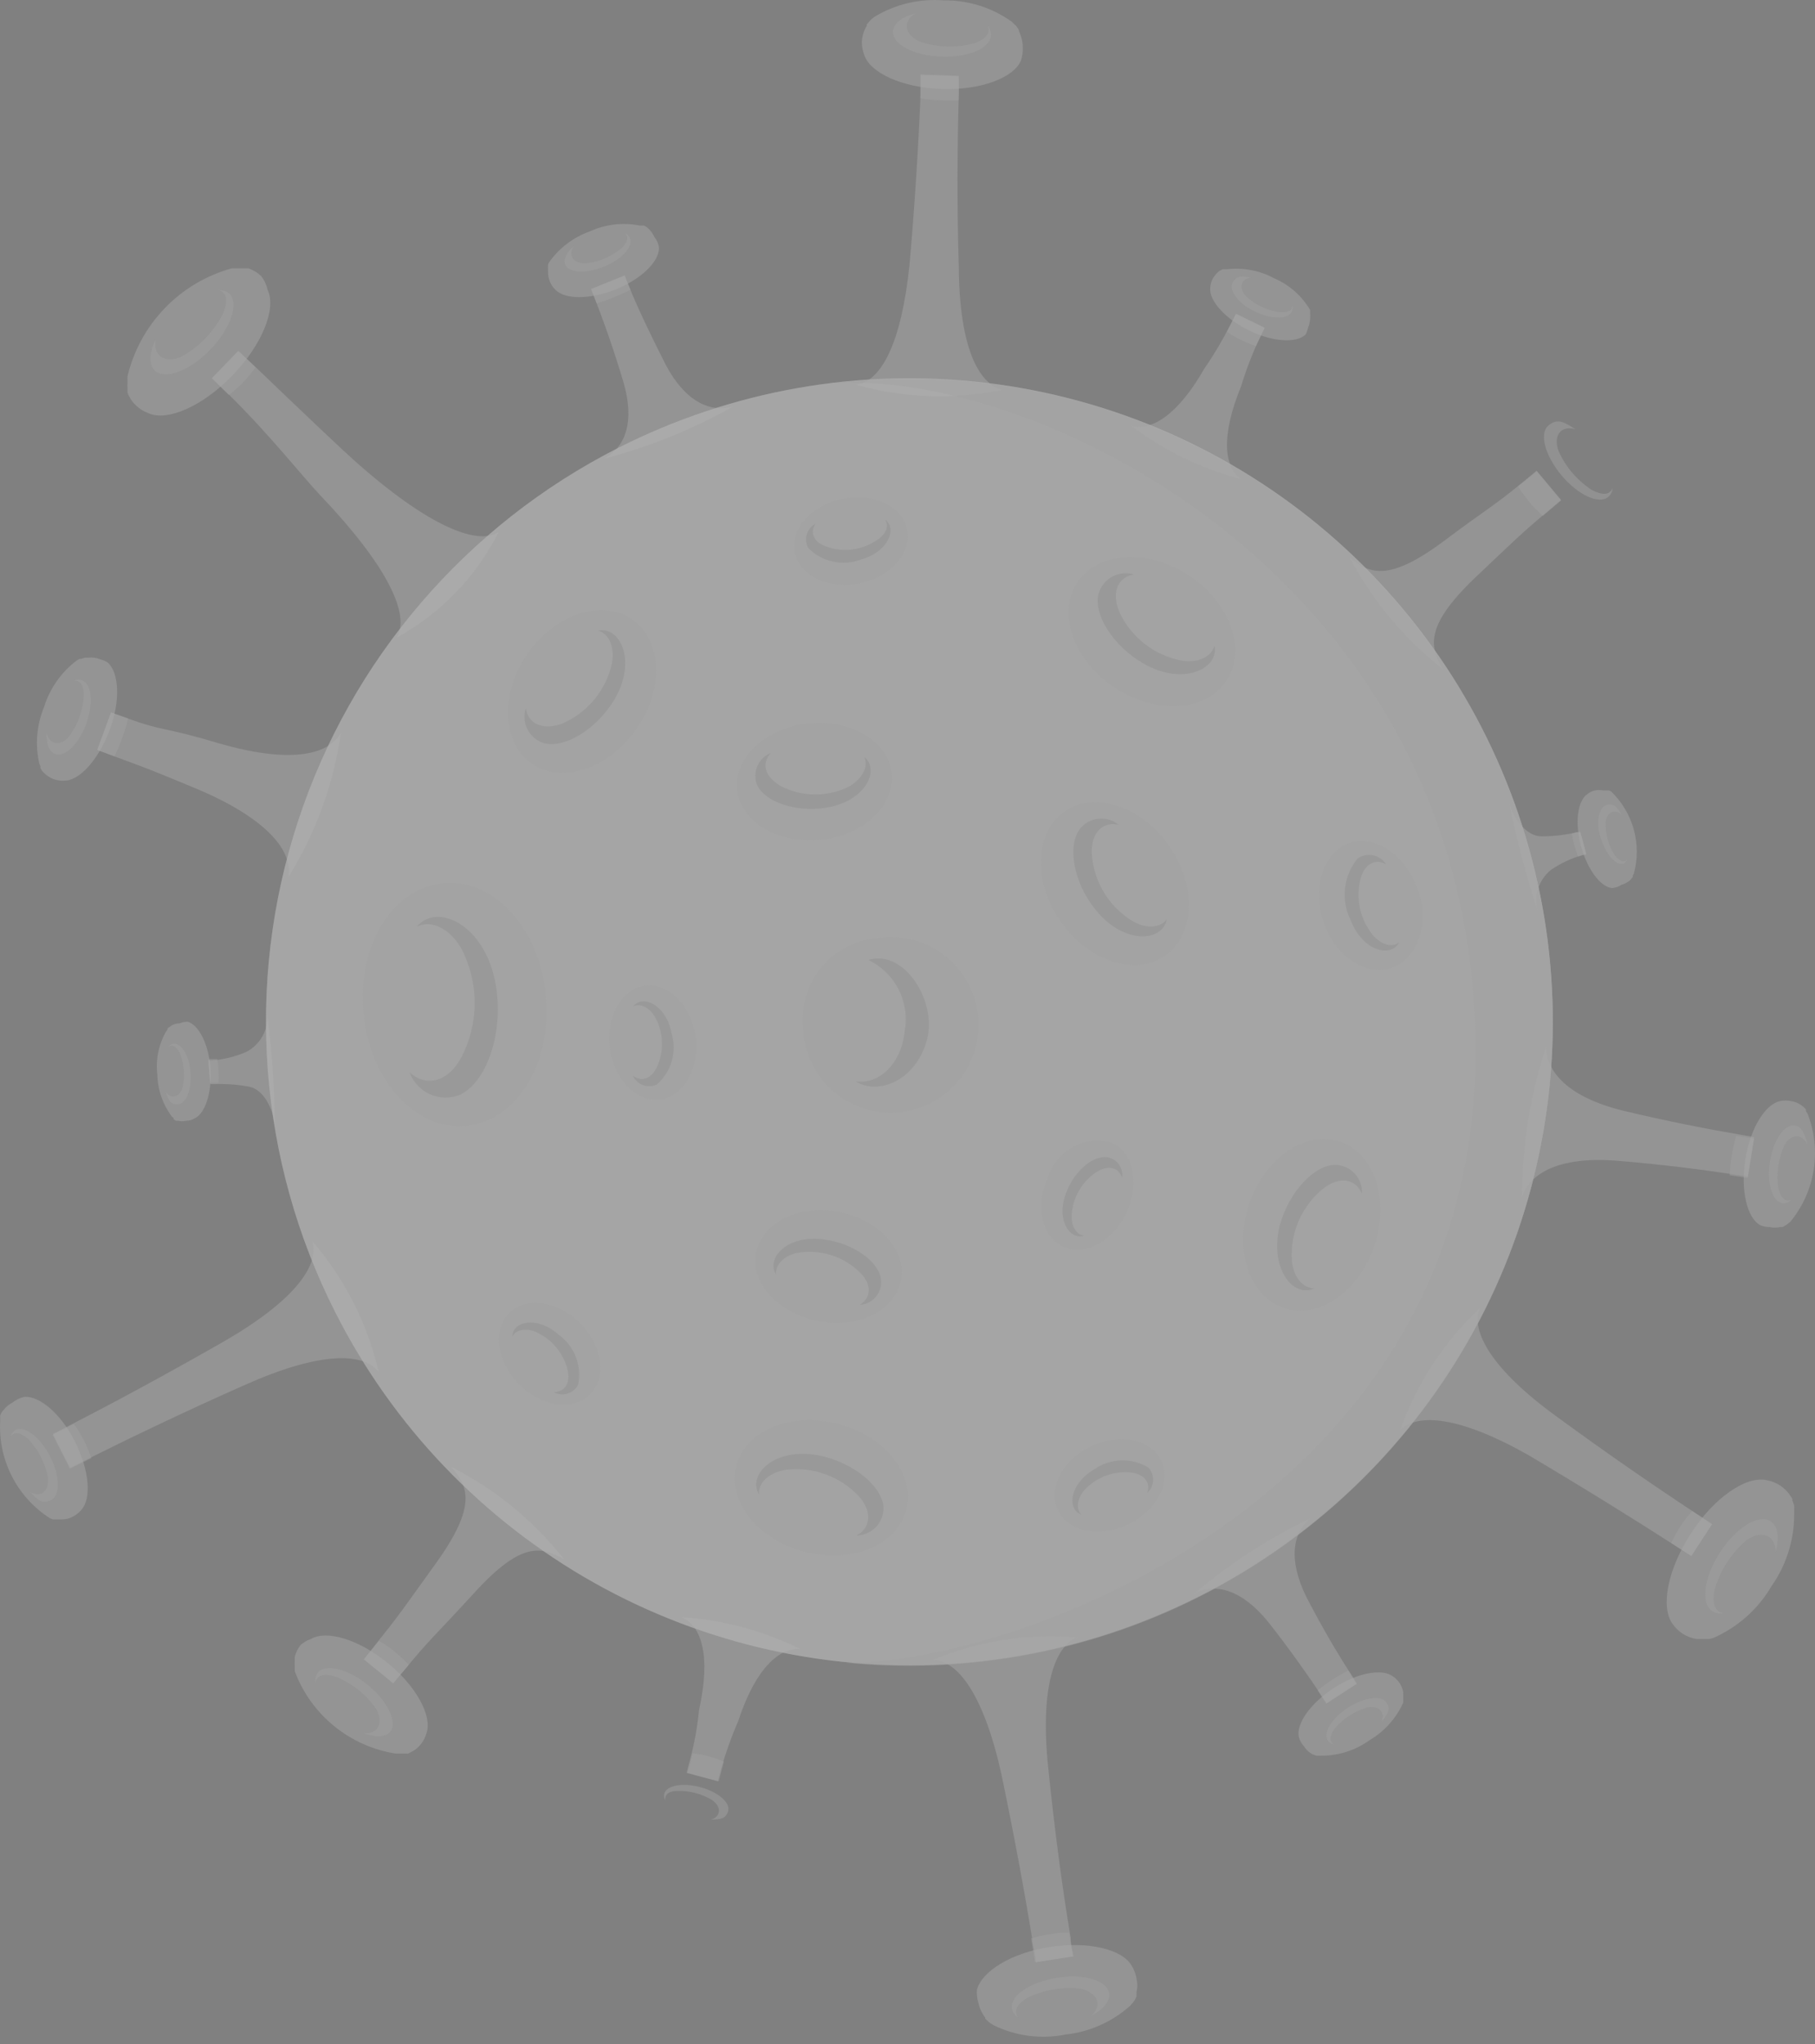 <svg width="222" height="250" viewBox="0 0 222 250" fill="none" xmlns="http://www.w3.org/2000/svg">
<rect x="0" y="0" width="222" height="250" fill="#808080" stroke="none"/>
<g opacity="0.5">
<path opacity="0.5" d="M38.214 151.807C42.172 156.398 44.953 161.884 46.316 167.79C44.436 165.329 39.044 165.329 30.029 169.339C22.645 172.602 15.649 175.975 10.671 178.464L8.57 179.515L6.468 175.367L8.57 174.289C13.52 171.744 20.378 168.067 27.374 164.057C35.919 159.135 39.099 154.793 38.214 151.807Z" fill="#CECECE"/>
<path opacity="0.5" d="M9.04 174.148C9.499 174.778 9.906 175.443 10.257 176.14C10.614 176.844 10.919 177.574 11.169 178.324L8.542 179.624L6.44 175.476L9.04 174.148Z" fill="#C3C3C3"/>
<path opacity="0.5" d="M1.491 171.549C1.077 171.758 0.717 172.061 0.441 172.434C0.362 172.494 0.296 172.569 0.247 172.655C0.157 172.794 0.083 172.942 0.026 173.098C0.01 173.171 0.01 173.246 0.026 173.319C0.01 173.438 0.01 173.559 0.026 173.678C-0.122 176.039 0.365 178.397 1.434 180.507C2.504 182.617 4.118 184.403 6.109 185.68L6.469 185.818H6.69H7.16H7.575C8.038 185.82 8.495 185.706 8.902 185.486C9.303 185.28 9.66 184.998 9.953 184.656C11.198 183.274 10.949 179.845 9.207 176.361C7.464 172.876 4.837 170.692 2.985 170.83C2.436 170.945 1.923 171.192 1.491 171.549Z" fill="#CECECE"/>
<path opacity="0.5" d="M1.906 174.867C3.04 174.314 4.92 175.752 6.137 178.13C7.353 180.508 7.381 182.887 6.275 183.44C5.169 183.993 4.588 183.44 3.648 182.444C4.948 183.191 6.026 182.444 5.86 180.702C5.524 178.909 4.668 177.255 3.399 175.946C2.569 175.254 1.823 174.978 1.297 175.669C1.387 175.332 1.606 175.044 1.906 174.867Z" fill="#C3C3C3"/>
<path opacity="0.5" d="M55.164 179.376C60.539 182.097 65.257 185.956 68.99 190.686C66.225 189.165 63.819 188.391 57.929 194.889C53.062 200.199 52.592 200.42 49.439 204.264C48.942 204.817 48.499 205.37 48.084 205.868L44.49 202.936L45.789 201.305C48.914 197.406 49.135 196.991 53.339 191.156C58.454 184.022 57.21 181.699 55.164 179.376Z" fill="#CECECE"/>
<path opacity="0.5" d="M46.343 200.667C47.03 201.045 47.678 201.489 48.279 201.994C48.889 202.486 49.462 203.022 49.993 203.598L48.113 205.865L44.518 202.934L46.343 200.667Z" fill="#C3C3C3"/>
<path opacity="0.5" d="M36.777 201.164C36.44 201.588 36.195 202.078 36.058 202.602V202.962C36.058 202.962 36.058 202.962 36.058 203.1C36.03 203.292 36.03 203.488 36.058 203.681C36.045 203.772 36.045 203.865 36.058 203.957C36.046 204.105 36.046 204.252 36.058 204.4C37.042 207.027 38.709 209.344 40.886 211.113C43.064 212.882 45.673 214.039 48.446 214.465H49.193H49.746H49.884L50.188 214.327C50.682 214.095 51.117 213.755 51.46 213.332C51.797 212.917 52.042 212.437 52.179 211.921C52.871 209.847 50.935 206.225 47.395 203.349C43.856 200.473 39.929 199.311 38.021 200.445C37.562 200.599 37.139 200.844 36.777 201.164Z" fill="#CECECE"/>
<path opacity="0.5" d="M38.85 204.567C39.79 203.406 42.556 204.069 44.989 206.06C47.422 208.051 48.639 210.595 47.754 211.757C47.173 212.476 45.901 212.504 44.436 211.95C46.206 212.144 46.98 210.734 46.012 208.992C44.776 207.215 43.045 205.84 41.035 205.037C39.79 204.678 38.85 204.733 38.601 205.728C38.563 205.528 38.565 205.322 38.608 205.122C38.65 204.923 38.733 204.734 38.85 204.567Z" fill="#C3C3C3"/>
<path opacity="0.5" d="M83.344 197.765C88.422 198.097 93.384 199.431 97.944 201.691C95.345 201.415 92.414 204.042 90.312 210.43C89.493 212.33 88.792 214.279 88.21 216.264C88.072 216.845 87.906 217.343 87.795 217.841L83.98 216.818L84.394 215.241C84.93 213.238 85.3 211.194 85.5 209.13C86.966 202.521 85.832 198.815 83.344 197.765Z" fill="#CECECE"/>
<path opacity="0.5" d="M84.727 214.412C85.39 214.49 86.047 214.62 86.69 214.799C87.324 214.961 87.944 215.174 88.543 215.435L87.907 217.841L84.091 216.818C84.312 216.071 84.533 215.27 84.727 214.412Z" fill="#C3C3C3"/>
<path opacity="0.5" d="M81.243 219.362C81.519 218.339 83.51 217.979 85.667 218.56C87.824 219.141 89.345 220.44 89.069 221.463C88.792 222.487 88.073 222.487 86.967 222.542C88.156 222.155 88.294 221.021 87.133 220.164C85.821 219.362 84.3 218.967 82.764 219.03C81.852 219.03 81.243 219.472 81.381 220.219C81.231 219.96 81.182 219.655 81.243 219.362Z" fill="#C3C3C3"/>
<path opacity="0.5" d="M114.094 202.99C119.683 200.653 125.756 199.704 131.791 200.225C129.026 201.275 127.201 206.308 128.197 216.015C128.999 223.923 130.022 231.5 130.962 236.974C130.962 237.778 131.183 238.552 131.321 239.271L126.704 239.989C126.704 239.271 126.482 238.496 126.344 237.694C125.459 232.164 124.104 224.698 122.473 216.927C120.343 207.332 117.191 203.073 114.094 202.99Z" fill="#CECECE"/>
<path opacity="0.5" d="M126.124 237.059C126.873 236.821 127.641 236.647 128.419 236.532C129.195 236.403 129.982 236.337 130.769 236.339C130.908 237.362 131.046 238.331 131.212 239.243L126.594 239.963C126.456 239.05 126.29 238.082 126.124 237.059Z" fill="#C3C3C3"/>
<path opacity="0.5" d="M119.651 244.857C119.754 245.422 119.97 245.958 120.287 246.433C120.345 246.546 120.419 246.649 120.508 246.738V246.877L120.951 247.291L121.172 247.458L121.587 247.705C124.309 249.024 127.389 249.412 130.353 248.812C133.296 248.492 136.063 247.253 138.262 245.271L138.566 244.914L138.732 244.691C138.84 244.526 138.932 244.35 139.008 244.166C139.02 244.112 139.02 244.056 139.008 243.999C139.024 243.882 139.024 243.759 139.008 243.642C139.147 243.087 139.147 242.509 139.008 241.954C138.92 241.404 138.722 240.877 138.428 240.404C137.294 238.387 133.09 237.364 128.362 238.11C123.633 238.857 120.066 241.096 119.485 243.365C119.449 243.868 119.505 244.373 119.651 244.857Z" fill="#CECECE"/>
<path opacity="0.5" d="M123.773 245.629C123.524 244.054 125.985 242.394 129.303 241.87C132.622 241.343 135.415 242.201 135.663 243.776C135.829 244.717 134.944 245.742 133.451 246.544C134.861 245.298 134.336 243.776 132.262 243.224C129.999 242.951 127.704 243.334 125.653 244.331C124.519 245.048 123.911 245.824 124.519 246.736C124.326 246.612 124.16 246.45 124.032 246.259C123.904 246.071 123.815 245.855 123.773 245.629Z" fill="#C3C3C3"/>
<path opacity="0.5" d="M146.033 194.918C150.366 191.209 155.174 188.094 160.329 185.654C158.062 187.48 157.564 190.798 159.804 195.333C161.712 199.011 163.731 202.467 165.335 204.873L165.971 205.924L162.265 208.33L161.601 207.306C159.997 204.901 157.702 201.638 155.131 198.375C151.895 194.393 148.632 193.508 146.033 194.918Z" fill="#CECECE"/>
<path opacity="0.5" d="M161.161 206.723C161.714 206.281 162.322 205.838 162.958 205.423C163.594 205.009 164.285 204.621 164.894 204.29C165.253 204.87 165.613 205.396 165.917 205.921L162.211 208.327C161.88 207.829 161.548 207.331 161.161 206.723Z" fill="#C3C3C3"/>
<path opacity="0.5" d="M159.502 213.582C159.72 213.928 160.013 214.22 160.359 214.439L160.608 214.577L161.023 214.716H161.216H161.576C163.697 214.73 165.769 214.072 167.493 212.835C169.322 211.764 170.772 210.15 171.641 208.217V207.886C171.641 207.886 171.641 207.747 171.641 207.664C171.641 207.581 171.641 207.388 171.641 207.25C171.628 207.158 171.628 207.064 171.641 206.973C171.572 206.569 171.421 206.183 171.199 205.839C170.98 205.51 170.698 205.228 170.369 205.01C169.042 204.014 166 204.567 163.124 206.448C160.248 208.328 158.506 210.844 158.866 212.448C158.985 212.871 159.203 213.26 159.502 213.582Z" fill="#CECECE"/>
<path opacity="0.5" d="M162.404 212.862C161.796 211.922 162.902 210.097 164.893 208.825C166.884 207.553 168.986 207.276 169.594 208.217C170.202 209.157 169.594 209.71 168.958 210.622C169.511 209.406 168.681 208.521 167.188 208.825C165.636 209.3 164.254 210.213 163.206 211.452C162.681 212.254 162.487 212.945 163.206 213.36C163.046 213.335 162.892 213.277 162.755 213.192C162.617 213.107 162.498 212.994 162.404 212.862Z" fill="#C3C3C3"/>
<path opacity="0.5" d="M171.225 174.952C173.235 169.242 176.594 164.1 181.014 159.964C179.825 162.73 182.425 167.431 190.251 173.127C196.611 177.801 202.916 182.114 207.506 185.129L209.414 186.401L206.87 190.3L204.934 189.055C200.316 186.069 193.873 182.059 187.015 177.994C178.636 173.238 173.355 172.712 171.225 174.952Z" fill="#CECECE"/>
<path opacity="0.5" d="M204.41 188.695C204.741 187.988 205.12 187.304 205.544 186.648C205.972 185.993 206.453 185.373 206.982 184.796L209.415 186.4L206.871 190.299L204.41 188.695Z" fill="#C3C3C3"/>
<path opacity="0.5" d="M205.792 199.783C206.318 200.127 206.912 200.353 207.534 200.447H208.114H208.778H209.082L209.58 200.309C212.557 198.999 215.045 196.783 216.687 193.976C218.544 191.331 219.513 188.165 219.452 184.933V184.436C219.468 184.335 219.468 184.232 219.452 184.132C219.395 183.914 219.321 183.701 219.231 183.496V183.357C219.231 183.219 219.093 183.108 219.038 182.998C218.708 182.474 218.271 182.027 217.757 181.684C217.242 181.341 216.661 181.11 216.051 181.007C213.562 180.481 209.663 183.136 206.815 187.533C203.967 191.93 203.082 196.548 204.575 198.594C204.897 199.068 205.311 199.472 205.792 199.783Z" fill="#CECECE"/>
<path opacity="0.5" d="M209.415 197.019C207.977 196.079 208.42 192.844 210.411 189.802C212.402 186.76 215.139 185.101 216.577 186.041C217.49 186.622 217.655 188.06 217.185 189.802C217.185 187.783 215.499 187.037 213.618 188.364C211.721 189.98 210.353 192.128 209.692 194.53C209.415 195.996 209.692 197.075 210.798 197.296C210.56 197.345 210.316 197.346 210.078 197.299C209.84 197.251 209.615 197.156 209.415 197.019Z" fill="#C3C3C3"/>
<path opacity="0.5" d="M186.158 146.494C186.145 140.19 187.144 133.925 189.117 127.938C189.117 131.146 191.882 134.188 198.491 135.82C203.884 137.119 209.165 138.143 212.954 138.779L214.558 139.055L213.783 143.867L212.179 143.645C208.363 143.065 203.054 142.373 197.496 141.931C190.721 141.461 187.043 143.452 186.158 146.494Z" fill="#CECECE"/>
<path opacity="0.5" d="M211.571 143.73C211.602 142.914 211.685 142.102 211.82 141.297C211.958 140.439 212.151 139.637 212.345 138.891L214.557 139.25L213.783 144.062L211.571 143.73Z" fill="#C3C3C3"/>
<path opacity="0.5" d="M216.411 150.062C216.857 150.159 217.319 150.159 217.766 150.062H218.042L218.485 149.813L218.651 149.675L218.955 149.454C220.465 147.634 221.459 145.442 221.833 143.108C222.208 140.773 221.949 138.381 221.084 136.18L220.891 135.876V135.682L220.559 135.323L220.31 135.157C219.942 134.892 219.515 134.721 219.066 134.659C218.628 134.561 218.175 134.561 217.738 134.659C215.913 135.019 214.088 137.978 213.48 141.766C212.871 145.555 213.673 148.928 215.305 149.841C215.654 149.99 216.031 150.065 216.411 150.062Z" fill="#CECECE"/>
<path opacity="0.5" d="M217.986 147.132C216.742 146.939 216.078 144.643 216.493 142.017C216.908 139.389 218.263 137.454 219.507 137.647C220.281 137.647 220.834 138.698 221.056 139.998C220.447 138.615 219.092 138.643 218.29 139.998C217.518 141.644 217.248 143.481 217.516 145.279C217.765 146.358 218.207 146.994 219.065 146.773C218.922 146.907 218.751 147.009 218.565 147.071C218.379 147.133 218.181 147.154 217.986 147.132Z" fill="#C3C3C3"/>
<path opacity="0.5" d="M188.121 111.598C186.69 107.237 185.517 102.796 184.609 98.297C185.19 100.122 186.683 102.307 188.591 102.279C190.025 102.277 191.454 102.11 192.85 101.781H193.292L194.039 104.547H193.596C192.233 104.951 190.937 105.557 189.753 106.344C188.982 106.953 188.414 107.781 188.123 108.718C187.832 109.656 187.831 110.66 188.121 111.598Z" fill="#CECECE"/>
<path opacity="0.5" d="M193.018 104.768C192.837 104.318 192.689 103.856 192.575 103.385C192.437 102.887 192.326 102.417 192.243 101.947L193.294 101.67L194.041 104.436L193.018 104.768Z" fill="#C3C3C3"/>
<path opacity="0.5" d="M198.353 108.198C198.693 108.103 199.013 107.943 199.293 107.728L199.459 107.562L199.708 107.258V107.092L199.846 106.843C200.326 105.075 200.322 103.212 199.836 101.446C199.349 99.68 198.398 98.077 197.081 96.805L196.832 96.667H196.666H196.334H196.113C195.766 96.599 195.409 96.599 195.062 96.667C194.717 96.749 194.395 96.91 194.122 97.137C192.96 97.966 192.601 100.621 193.375 103.469C194.15 106.317 195.753 108.474 197.191 108.613C197.606 108.57 198.005 108.427 198.353 108.198Z" fill="#CECECE"/>
<path opacity="0.5" d="M198.547 105.626C197.607 105.875 196.418 104.464 195.782 102.473C195.145 100.482 195.588 98.685 196.528 98.436C197.468 98.187 197.8 98.768 198.353 99.625C197.496 98.851 196.528 99.293 196.39 100.593C196.353 102.001 196.738 103.388 197.496 104.575C198.021 105.239 198.547 105.57 199.045 105.128C198.947 105.351 198.769 105.528 198.547 105.626Z" fill="#C3C3C3"/>
<path opacity="0.5" d="M176.533 81.898C171.756 78.156 167.826 73.444 165.002 68.072C167.352 70.09 169.648 71.335 176.533 66.219C182.064 62.071 182.645 61.96 186.378 58.863L187.954 57.563L190.94 61.131L189.392 62.458C185.686 65.583 185.41 65.942 180.322 70.754C174.1 76.727 174.957 79.243 176.533 81.898Z" fill="#CECECE"/>
<path opacity="0.5" d="M188.701 63.092C188.116 62.571 187.571 62.007 187.069 61.405C186.566 60.801 186.104 60.164 185.687 59.497L187.954 57.645L190.941 61.212L188.701 63.092Z" fill="#C3C3C3"/>
<path opacity="0.5" d="M196.722 60.77C195.588 61.738 193.017 60.549 190.998 58.143C188.979 55.737 188.232 53 189.394 52.032C190.555 51.064 191.385 51.672 192.712 52.502C190.998 51.976 189.947 53.193 190.611 55.101C191.481 57.083 192.914 58.765 194.731 59.941C195.892 60.521 196.833 60.632 197.248 59.692C197.236 59.898 197.184 60.099 197.093 60.284C197.003 60.469 196.877 60.634 196.722 60.77Z" fill="#C3C3C3"/>
<path opacity="0.5" d="M151.867 58.642C146.957 57.337 142.346 55.092 138.29 52.033C140.751 52.807 144.041 50.816 147.332 45.036C148.492 43.359 149.536 41.603 150.457 39.782L151.176 38.372L154.688 40.087L153.996 41.525C153.131 43.368 152.401 45.272 151.812 47.221C149.295 53.36 149.71 57.176 151.867 58.642Z" fill="#CECECE"/>
<path opacity="0.5" d="M153.61 42.327C152.985 42.12 152.375 41.871 151.785 41.58C151.189 41.293 150.615 40.961 150.071 40.584L151.177 38.372L154.689 40.087L153.61 42.327Z" fill="#C3C3C3"/>
<path opacity="0.5" d="M159.97 40.144C160.13 39.785 160.224 39.402 160.247 39.01C160.26 38.928 160.26 38.843 160.247 38.761C160.27 38.633 160.27 38.502 160.247 38.374C160.256 38.31 160.256 38.245 160.247 38.18V37.904C159.232 36.177 157.691 34.82 155.85 34.032C154.083 33.078 152.065 32.692 150.07 32.926H149.766H149.573L149.213 33.092L149.019 33.23C148.729 33.491 148.486 33.8 148.3 34.143C148.141 34.482 148.047 34.848 148.024 35.221C147.886 36.77 149.821 38.955 152.725 40.393C155.628 41.831 158.56 41.997 159.693 40.918C159.824 40.675 159.917 40.414 159.97 40.144Z" fill="#CECECE"/>
<path opacity="0.5" d="M158.006 38.125C157.536 39.093 155.545 39.065 153.526 38.125C151.508 37.184 150.263 35.553 150.761 34.585C151.259 33.617 151.923 33.783 153.029 33.949C151.784 34.088 151.452 35.194 152.42 36.244C153.557 37.289 154.984 37.964 156.513 38.18C157.425 38.18 158.061 38.18 158.061 37.295C158.111 37.429 158.131 37.573 158.122 37.716C158.112 37.859 158.073 37.998 158.006 38.125Z" fill="#C3C3C3"/>
<path opacity="0.5" d="M122.639 47.691C116.701 48.906 110.558 48.688 104.72 47.055C107.79 46.612 110.251 41.995 111.246 32.371C111.938 24.518 112.38 16.941 112.601 11.466C112.601 10.636 112.601 9.889 112.601 9.17L117.275 9.336C117.275 10.028 117.275 10.802 117.275 11.632C117.109 17.162 117.026 24.711 117.275 32.593C117.33 42.243 119.597 46.944 122.639 47.691Z" fill="#CECECE"/>
<path opacity="0.5" d="M117.246 12.268C116.472 12.325 115.696 12.325 114.923 12.268C114.134 12.244 113.348 12.161 112.572 12.019C112.572 10.968 112.572 10 112.572 9.088L117.246 9.254C117.329 10.222 117.273 11.217 117.246 12.268Z" fill="#C3C3C3"/>
<path opacity="0.5" d="M125.1 5.825C125.105 5.246 124.992 4.672 124.768 4.138C124.734 4.023 124.688 3.912 124.63 3.807V3.668L124.298 3.171L124.077 2.977L123.745 2.645C121.326 0.92 118.42 0.009 115.449 0.046C112.49 -0.192 109.53 0.504 106.987 2.037L106.628 2.313C106.547 2.38 106.473 2.454 106.407 2.535L106.019 2.977V3.143L105.854 3.447C105.591 3.963 105.44 4.528 105.411 5.106C105.413 5.664 105.516 6.217 105.715 6.738C106.434 8.922 110.361 10.72 115.145 10.886C119.929 11.052 123.994 9.531 124.879 7.401C125.047 6.894 125.122 6.36 125.1 5.825Z" fill="#CECECE"/>
<path opacity="0.5" d="M121.201 4.303C121.201 5.88 118.436 7.069 115.09 6.93C111.743 6.792 109.172 5.437 109.227 3.889C109.227 2.893 110.305 2.064 111.992 1.621C110.361 2.589 110.61 4.248 112.545 5.105C114.711 5.818 117.039 5.876 119.238 5.271C120.482 4.774 121.228 4.137 120.813 3.114C121.083 3.45 121.221 3.873 121.201 4.303Z" fill="#C3C3C3"/>
<path opacity="0.5" d="M89.678 49.711C84.706 52.519 79.388 54.666 73.861 56.099C76.46 54.744 77.677 51.619 76.267 46.78C75.105 42.853 73.778 39.12 72.727 36.465C72.589 36.078 72.423 35.691 72.284 35.359L76.405 33.7C76.543 34.032 76.681 34.419 76.847 34.806C77.953 37.572 79.612 41.028 81.465 44.678C83.816 49.103 86.885 50.513 89.678 49.711Z" fill="#CECECE"/>
<path opacity="0.5" d="M77.124 35.442C76.488 35.746 75.824 36.078 75.105 36.354C74.419 36.643 73.718 36.892 73.003 37.101L72.284 35.331L76.405 33.672C76.626 34.225 76.847 34.806 77.124 35.442Z" fill="#C3C3C3"/>
<path opacity="0.5" d="M80.052 28.999C79.887 28.627 79.653 28.289 79.361 28.004C79.29 27.947 79.225 27.882 79.167 27.81L78.78 27.589H78.587H78.283C76.203 27.169 74.043 27.421 72.116 28.308C70.118 29.021 68.389 30.335 67.166 32.069C67.109 32.155 67.063 32.248 67.028 32.346V32.539C67.015 32.677 67.015 32.816 67.028 32.954C67.028 32.954 67.028 33.148 67.028 33.23C67.021 33.638 67.096 34.042 67.249 34.419C67.395 34.796 67.622 35.136 67.913 35.415C69.019 36.632 72.116 36.66 75.269 35.415C78.421 34.17 80.661 31.958 80.605 30.299C80.552 29.821 80.36 29.369 80.052 28.999Z" fill="#CECECE"/>
<path opacity="0.5" d="M77.067 29.136C77.482 30.187 76.044 31.735 73.859 32.62C71.675 33.505 69.546 33.394 69.131 32.344C68.854 31.708 69.324 30.851 70.209 30.076C69.435 31.182 70.071 32.205 71.592 32.205C73.22 32.049 74.762 31.403 76.016 30.353C76.708 29.662 76.984 29.025 76.431 28.5C76.718 28.621 76.947 28.849 77.067 29.136Z" fill="#C3C3C3"/>
<path opacity="0.5" d="M61 65.059C58.247 70.528 53.898 75.031 48.529 77.973C50.16 75.208 47.561 69.373 39.099 60.496C37.081 58.367 32.96 53.141 28.038 48.302L25.936 46.255L29.172 42.909L31.301 44.928C36.306 49.74 41.726 54.883 43.247 56.238C52.373 64.396 58.456 66.774 61 65.059Z" fill="#CECECE"/>
<path opacity="0.5" d="M31.246 44.928C30.782 45.563 30.283 46.172 29.753 46.753C29.204 47.314 28.612 47.832 27.983 48.302L25.881 46.255L29.117 42.909L31.246 44.928Z" fill="#C3C3C3"/>
<path opacity="0.5" d="M31.966 33.783C31.517 33.349 30.979 33.019 30.389 32.815H30.002H29.836H29.173H28.343C25.234 33.675 22.411 35.351 20.169 37.671C17.927 39.991 16.348 42.868 15.595 46.005C15.581 46.171 15.581 46.338 15.595 46.503V46.835C15.58 47.047 15.58 47.259 15.595 47.471C15.595 47.471 15.595 47.471 15.595 47.665C15.595 47.858 15.595 47.913 15.595 48.024C15.813 48.612 16.163 49.142 16.618 49.573C17.061 50 17.589 50.33 18.167 50.541C20.49 51.564 24.803 49.683 28.454 45.895C32.104 42.106 33.819 37.737 32.74 35.47C32.61 34.857 32.346 34.281 31.966 33.783Z" fill="#CECECE"/>
<path opacity="0.5" d="M28.038 35.883C29.283 37.072 28.232 40.169 25.715 42.769C23.199 45.368 20.185 46.502 18.913 45.313C18.166 44.566 18.249 43.101 19.051 41.497C18.636 43.488 20.185 44.539 22.287 43.571C24.454 42.34 26.206 40.492 27.32 38.261C27.845 36.879 27.845 35.8 26.739 35.496C27.205 35.459 27.668 35.597 28.038 35.883Z" fill="#C3C3C3"/>
<path opacity="0.5" d="M41.698 89.613C40.81 95.889 38.615 101.909 35.255 107.283C35.863 104.103 32.711 100.232 24.581 96.692C17.944 93.927 18.58 94.204 13.879 92.461L11.888 91.715L13.575 87.124L15.566 87.844C20.267 89.53 19.769 88.811 26.627 90.858C35.2 93.374 40.122 92.461 41.698 89.613Z" fill="#CECECE"/>
<path opacity="0.5" d="M15.677 87.871C15.484 88.668 15.244 89.453 14.958 90.222C14.696 91.002 14.372 91.76 13.99 92.489L11.888 91.715L13.575 87.124L15.677 87.871Z" fill="#C3C3C3"/>
<path opacity="0.5" d="M12.165 80.597C11.734 80.429 11.268 80.372 10.81 80.431H10.395L9.952 80.569H9.731L9.399 80.763C7.495 82.191 6.092 84.185 5.39 86.459C4.478 88.656 4.275 91.083 4.809 93.4L4.947 93.732C4.937 93.806 4.937 93.88 4.947 93.953L5.196 94.34L5.417 94.562C5.74 94.879 6.126 95.124 6.55 95.281C6.975 95.438 7.427 95.504 7.878 95.474C9.731 95.474 12.054 92.903 13.409 89.308C14.764 85.713 14.57 82.229 13.16 81.012C12.852 80.822 12.516 80.682 12.165 80.597Z" fill="#CECECE"/>
<path opacity="0.5" d="M10.035 83.199C11.225 83.614 11.446 85.965 10.561 88.481C9.676 90.998 7.934 92.657 6.745 92.214C6.026 91.938 5.639 90.942 5.694 89.615C6.026 91.08 7.381 91.329 8.459 90.057C9.533 88.579 10.158 86.822 10.257 84.997C10.257 83.918 9.869 83.172 9.012 83.255C9.17 83.175 9.342 83.129 9.518 83.12C9.694 83.11 9.87 83.137 10.035 83.199Z" fill="#C3C3C3"/>
<path opacity="0.5" d="M32.656 123.738C33.248 128.324 33.571 132.941 33.624 137.565C33.375 135.684 32.324 133.251 30.444 132.891C29.031 132.631 27.593 132.529 26.158 132.587H25.715L25.494 129.684H25.964C27.383 129.564 28.774 129.219 30.085 128.66C30.975 128.213 31.702 127.497 32.163 126.614C32.625 125.731 32.797 124.725 32.656 123.738Z" fill="#CECECE"/>
<path opacity="0.5" d="M26.572 129.517C26.658 129.992 26.713 130.473 26.738 130.955C26.765 131.443 26.765 131.933 26.738 132.421H25.687L25.466 129.517H26.572Z" fill="#C3C3C3"/>
<path opacity="0.5" d="M21.983 125.148C21.624 125.151 21.271 125.247 20.96 125.425L20.766 125.563C20.662 125.621 20.569 125.696 20.489 125.784V125.922L20.296 126.171C19.387 127.773 19.019 129.625 19.245 131.453C19.29 133.292 19.909 135.071 21.015 136.541L21.236 136.735V136.873C21.326 136.953 21.429 137.019 21.54 137.066H21.762C22.099 137.137 22.447 137.137 22.785 137.066C23.135 137.064 23.478 136.968 23.78 136.79C25.08 136.209 25.937 133.665 25.744 130.706C25.55 127.747 24.333 125.369 22.978 124.954C22.636 124.946 22.297 125.012 21.983 125.148Z" fill="#CECECE"/>
<path opacity="0.5" d="M21.291 127.638C22.258 127.638 23.171 129.159 23.309 131.205C23.448 133.251 22.784 134.966 21.788 135.049C20.793 135.132 20.627 134.468 20.24 133.528C20.931 134.468 21.954 134.219 22.341 132.975C22.639 131.589 22.523 130.147 22.01 128.827C21.622 128.08 21.18 127.665 20.599 127.997C20.682 127.891 20.787 127.805 20.906 127.743C21.025 127.68 21.156 127.645 21.291 127.638Z" fill="#C3C3C3"/>
<path opacity="0.5" d="M75.629 54.771C89.512 47.73 105.171 44.963 120.626 46.821C136.081 48.679 150.638 55.079 162.455 65.21C174.273 75.342 182.821 88.751 187.017 103.74C191.214 118.73 190.871 134.628 186.032 149.423C181.194 164.218 172.076 177.246 159.833 186.859C147.59 196.472 132.77 202.238 117.25 203.429C101.729 204.619 86.204 201.18 72.638 193.547C59.072 185.913 48.074 174.428 41.036 160.544C31.599 141.93 29.942 120.33 36.43 100.494C42.917 80.659 57.017 64.212 75.629 54.771Z" fill="#CECECE"/>
<path opacity="0.5" d="M75.629 54.771C89.512 47.73 105.171 44.963 120.626 46.821C136.081 48.679 150.638 55.079 162.455 65.21C174.273 75.342 182.821 88.751 187.017 103.74C191.214 118.73 190.871 134.628 186.032 149.423C181.194 164.218 172.076 177.246 159.833 186.859C147.59 196.472 132.77 202.238 117.25 203.429C101.729 204.619 86.204 201.18 72.638 193.547C59.072 185.913 48.074 174.428 41.036 160.544C31.599 141.93 29.942 120.33 36.43 100.494C42.917 80.659 57.017 64.212 75.629 54.771Z" fill="#EEEEEE"/>
<path opacity="0.5" d="M101.375 46.945C124.603 44.677 178.803 68.929 180.462 126.143C182.121 183.357 123.552 203.571 103.531 203.35C114.554 204.432 125.68 203.176 136.184 199.664C146.687 196.151 156.331 190.462 164.484 182.966C172.638 175.471 179.118 166.34 183.5 156.168C187.883 145.997 190.069 135.015 189.916 123.941C189.764 112.867 187.275 101.95 182.614 91.903C177.953 81.857 171.223 72.907 162.866 65.64C154.509 58.373 144.712 52.951 134.116 49.729C123.519 46.508 112.363 45.559 101.375 46.945Z" fill="#C3C3C3"/>
<path opacity="0.5" d="M152.809 147.215C154.689 141.684 159.639 138.2 163.87 139.61C168.101 141.02 170.009 146.745 168.101 152.358C166.193 157.972 161.271 161.401 157.04 159.963C152.809 158.525 150.901 152.828 152.809 147.215Z" fill="#C3C3C3"/>
<path opacity="0.1" d="M160.772 157.557C158.256 158.802 155.242 155.234 156.514 149.925C157.647 145.722 160.8 142.431 163.344 142.459C163.789 142.469 164.228 142.569 164.634 142.753C165.04 142.936 165.405 143.2 165.707 143.528C166.009 143.855 166.242 144.241 166.392 144.661C166.542 145.08 166.606 145.526 166.58 145.971C165.861 144.284 164.008 143.731 161.906 145.307C160.592 146.359 159.551 147.713 158.872 149.254C158.193 150.794 157.896 152.476 158.007 154.156C158.2 156.202 159.362 157.557 160.772 157.557Z" fill="black"/>
<path opacity="0.5" d="M77.814 89.171C74.412 94.038 68.688 95.918 65.038 93.374C61.388 90.83 61.139 84.802 64.54 79.935C67.941 75.068 73.638 73.215 77.316 75.759C80.993 78.303 81.27 84.304 77.814 89.171Z" fill="#C3C3C3"/>
<path opacity="0.1" d="M73.167 77.115C75.932 76.59 77.923 80.931 75.103 85.632C72.835 89.338 68.909 91.605 66.448 90.859C65.601 90.575 64.902 89.967 64.503 89.169C64.104 88.371 64.038 87.447 64.318 86.6C64.567 88.397 66.199 89.365 68.66 88.536C70.211 87.888 71.584 86.876 72.662 85.586C73.74 84.296 74.491 82.766 74.854 81.125C75.213 79.051 74.467 77.502 73.167 77.115Z" fill="black"/>
<path opacity="0.5" d="M102.702 148.239C107.597 149.235 110.998 153.023 110.169 156.701C109.339 160.379 104.859 162.536 99.965 161.54C95.07 160.545 91.669 156.729 92.526 153.078C93.383 149.428 97.808 147.244 102.702 148.239Z" fill="#C3C3C3"/>
<path opacity="0.1" d="M94.931 155.871C93.632 153.908 96.286 150.921 100.849 151.585C104.471 152.083 107.541 154.35 107.762 156.507C107.804 156.882 107.769 157.26 107.66 157.621C107.55 157.981 107.368 158.315 107.124 158.602C106.881 158.89 106.581 159.125 106.244 159.292C105.907 159.46 105.539 159.557 105.163 159.577C106.49 158.775 106.767 157.171 105.163 155.595C104.153 154.605 102.919 153.875 101.566 153.466C100.213 153.056 98.781 152.981 97.392 153.244C95.733 153.659 94.793 154.793 94.931 155.871Z" fill="black"/>
<path opacity="0.5" d="M129.746 112.704C126.345 107.865 126.539 101.837 130.189 99.265C133.839 96.693 139.563 98.574 142.964 103.413C146.366 108.252 146.172 114.28 142.522 116.852C138.872 119.424 133.12 117.543 129.746 112.704Z" fill="#C3C3C3"/>
<path opacity="0.1" d="M142.715 112.427C142.218 115.192 137.489 115.579 134.032 111.293C131.267 107.919 130.548 103.44 132.069 101.393C132.344 101.042 132.686 100.75 133.075 100.533C133.465 100.316 133.893 100.179 134.337 100.13C134.78 100.081 135.228 100.121 135.655 100.248C136.083 100.374 136.48 100.585 136.825 100.868C135.028 100.453 133.507 101.642 133.534 104.242C133.614 105.909 134.092 107.532 134.93 108.976C135.767 110.419 136.939 111.641 138.346 112.537C140.171 113.671 141.886 113.505 142.715 112.427Z" fill="black"/>
<path opacity="0.5" d="M102.535 174.149C108.259 175.642 111.992 180.371 110.831 184.684C109.67 188.998 104.139 191.266 98.387 189.773C92.635 188.279 88.93 183.523 90.091 179.209C91.253 174.895 96.811 172.655 102.535 174.149Z" fill="#C3C3C3"/>
<path opacity="0.1" d="M92.828 182.75C91.39 180.316 94.763 176.942 100.156 177.993C104.414 178.85 107.899 181.782 108.065 184.326C108.079 184.77 108.006 185.212 107.847 185.627C107.689 186.043 107.45 186.422 107.144 186.744C106.838 187.066 106.47 187.323 106.063 187.502C105.656 187.68 105.218 187.775 104.774 187.782C106.378 186.925 106.82 185.017 105.106 183.054C103.969 181.817 102.552 180.872 100.973 180.299C99.394 179.726 97.701 179.542 96.036 179.763C93.934 180.15 92.745 181.394 92.828 182.75Z" fill="black"/>
<path opacity="0.5" d="M100.351 102.692C95.124 103.218 90.561 100.48 90.174 96.553C89.787 92.627 93.686 89.004 98.913 88.479C104.139 87.953 108.674 90.691 109.061 94.618C109.448 98.544 105.466 102.25 100.351 102.692Z" fill="#C3C3C3"/>
<path opacity="0.1" d="M105.717 92.572C107.652 94.148 105.91 97.964 101.126 98.766C97.338 99.402 93.522 98.047 92.609 96.001C92.461 95.636 92.386 95.245 92.389 94.851C92.392 94.457 92.473 94.068 92.627 93.706C92.781 93.344 93.006 93.015 93.287 92.74C93.569 92.464 93.903 92.248 94.268 92.102C93.19 93.318 93.411 94.867 95.457 96.111C96.776 96.802 98.242 97.162 99.73 97.162C101.218 97.162 102.684 96.802 104.002 96.111C105.606 95.06 106.214 93.677 105.717 92.572Z" fill="black"/>
<path opacity="0.5" d="M66.753 121.801C67.527 130.097 63.158 137.093 56.991 137.674C50.825 138.254 45.239 132.143 44.464 123.847C43.69 115.551 48.087 108.583 54.254 108.002C60.42 107.421 66.034 113.615 66.753 121.801Z" fill="#C3C3C3"/>
<path opacity="0.1" d="M50.991 113.313C53.479 110.326 59.453 113.092 60.669 120.613C61.609 126.559 59.425 132.477 56.189 133.915C55.609 134.14 54.99 134.246 54.367 134.229C53.745 134.211 53.132 134.069 52.566 133.812C51.999 133.554 51.49 133.186 51.067 132.729C50.645 132.272 50.318 131.734 50.106 131.149C51.986 132.864 54.641 132.532 56.411 129.352C57.493 127.287 58.059 124.991 58.059 122.66C58.059 120.329 57.493 118.032 56.411 115.968C54.917 113.451 52.733 112.483 50.991 113.313Z" fill="black"/>
<path opacity="0.5" d="M161.823 112.537C160.495 108.306 161.989 104.075 165.169 103.08C168.349 102.084 172.027 104.711 173.465 108.942C174.903 113.173 173.271 117.404 170.091 118.4C166.911 119.395 163.122 116.768 161.823 112.537Z" fill="#C3C3C3"/>
<path opacity="0.1" d="M171.115 115.275C170.147 117.155 166.663 116.353 165.197 112.509C164.6 111.306 164.363 109.956 164.515 108.622C164.667 107.287 165.202 106.026 166.054 104.988C166.328 104.799 166.637 104.667 166.963 104.601C167.288 104.535 167.624 104.535 167.95 104.603C168.276 104.67 168.584 104.802 168.857 104.992C169.13 105.182 169.362 105.425 169.539 105.706C168.377 105.015 166.994 105.485 166.441 107.366C166.111 108.577 166.076 109.85 166.341 111.077C166.605 112.305 167.162 113.45 167.962 114.417C169.068 115.606 170.285 115.883 171.115 115.275Z" fill="black"/>
<path opacity="0.5" d="M136.382 84.11C131.35 80.819 129.276 75.039 131.764 71.251C134.253 67.463 140.365 67.075 145.397 70.366C150.43 73.657 152.504 79.436 150.015 83.225C147.527 87.013 141.415 87.428 136.382 84.11Z" fill="#C3C3C3"/>
<path opacity="0.1" d="M148.55 78.968C149.13 81.733 144.789 83.945 139.922 81.18C136.078 78.996 133.672 75.041 134.391 72.552C134.521 72.12 134.735 71.717 135.021 71.367C135.307 71.017 135.659 70.727 136.057 70.514C136.456 70.301 136.892 70.168 137.342 70.124C137.792 70.08 138.245 70.125 138.678 70.257C136.853 70.561 135.912 72.249 136.853 74.71C137.547 76.269 138.609 77.638 139.948 78.697C141.287 79.757 142.862 80.476 144.54 80.793C146.614 81.125 148.162 80.295 148.55 78.968Z" fill="black"/>
<path opacity="0.5" d="M105.135 71.335C101.347 72.109 97.807 70.422 97.227 67.574C96.646 64.726 99.218 61.794 103.034 61.02C106.85 60.246 110.362 61.905 110.943 64.753C111.523 67.602 108.924 70.561 105.135 71.335Z" fill="#C3C3C3"/>
<path opacity="0.1" d="M108.233 63.537C109.754 64.532 108.759 67.463 105.302 68.431C104.207 68.844 103.015 68.93 101.872 68.68C100.728 68.43 99.681 67.854 98.859 67.021C98.719 66.766 98.632 66.485 98.603 66.196C98.574 65.906 98.602 65.614 98.687 65.336C98.772 65.058 98.912 64.799 99.098 64.576C99.284 64.352 99.513 64.168 99.771 64.034C99.08 65.002 99.384 66.219 100.961 66.8C101.984 67.19 103.085 67.328 104.173 67.203C105.261 67.078 106.302 66.693 107.21 66.081C108.427 65.334 108.786 64.283 108.233 63.537Z" fill="black"/>
<path opacity="0.5" d="M70.955 161.844C73.72 164.61 74.218 168.454 72.144 170.528C70.07 172.601 66.199 172.021 63.489 169.283C60.779 166.545 60.225 162.646 62.272 160.6C64.318 158.554 68.217 159.107 70.955 161.844Z" fill="#C3C3C3"/>
<path opacity="0.1" d="M62.661 163.475C62.661 161.623 65.647 160.849 68.329 163.226C69.278 163.909 70.008 164.853 70.43 165.943C70.853 167.033 70.949 168.222 70.707 169.366C70.571 169.621 70.386 169.848 70.161 170.031C69.937 170.215 69.678 170.351 69.4 170.434C69.122 170.516 68.83 170.542 68.542 170.511C68.254 170.479 67.975 170.391 67.721 170.25C68.91 170.25 69.767 169.366 69.463 167.679C69.222 166.61 68.73 165.614 68.028 164.772C67.326 163.931 66.434 163.268 65.426 162.839C64.126 162.369 63.048 162.673 62.661 163.475Z" fill="black"/>
<path opacity="0.5" d="M128.226 143.869C128.735 142.315 129.825 141.019 131.268 140.251C132.711 139.483 134.395 139.303 135.968 139.748C138.734 140.993 139.397 144.836 137.766 148.321C136.134 151.805 132.678 153.686 130.023 152.441C127.368 151.197 126.594 147.381 128.226 143.869Z" fill="#C3C3C3"/>
<path opacity="0.1" d="M132.594 151.113C130.879 151.722 129.11 149.178 130.409 145.859C131.46 143.094 133.728 141.324 135.387 141.518C135.675 141.558 135.952 141.656 136.203 141.805C136.453 141.954 136.67 142.152 136.843 142.386C137.016 142.621 137.14 142.887 137.208 143.17C137.276 143.453 137.287 143.747 137.24 144.034C136.88 142.873 135.719 142.403 134.225 143.26C133.287 143.853 132.509 144.668 131.959 145.632C131.409 146.596 131.105 147.681 131.073 148.79C131.073 150.09 131.709 151.003 132.594 151.113Z" fill="black"/>
<path opacity="0.5" d="M85.059 126.78C85.584 130.596 83.676 134.025 80.8 134.44C77.924 134.854 75.132 132.034 74.606 128.218C74.081 124.402 75.989 120.945 78.865 120.558C81.741 120.171 84.534 122.936 85.059 126.78Z" fill="#C3C3C3"/>
<path opacity="0.1" d="M77.455 123.074C78.561 121.609 81.437 122.798 82.128 126.31C82.475 127.426 82.489 128.619 82.17 129.743C81.851 130.867 81.212 131.875 80.331 132.642C80.066 132.763 79.779 132.829 79.489 132.839C79.198 132.848 78.908 132.8 78.636 132.698C78.363 132.595 78.114 132.439 77.902 132.24C77.69 132.041 77.519 131.802 77.399 131.536C78.34 132.283 79.584 132.062 80.331 130.541C80.795 129.55 81.012 128.461 80.964 127.368C80.916 126.275 80.604 125.21 80.054 124.263C79.308 123.102 78.257 122.687 77.455 123.074Z" fill="black"/>
<path opacity="0.5" d="M133.424 176.916C136.908 175.229 140.752 176.003 142.024 178.63C143.296 181.257 141.498 184.714 138.014 186.401C134.53 188.088 130.686 187.313 129.414 184.714C128.142 182.115 129.939 178.492 133.424 176.916Z" fill="#C3C3C3"/>
<path opacity="0.1" d="M132.235 185.208C130.52 184.6 130.741 181.503 133.866 179.678C134.83 179.008 135.968 178.634 137.142 178.599C138.315 178.565 139.473 178.872 140.475 179.484C140.669 179.698 140.818 179.948 140.914 180.219C141.011 180.491 141.053 180.779 141.037 181.067C141.022 181.355 140.95 181.637 140.825 181.897C140.7 182.157 140.525 182.389 140.309 182.581C140.752 181.475 140.143 180.369 138.456 180.092C137.369 179.96 136.266 180.092 135.24 180.477C134.215 180.862 133.298 181.489 132.566 182.305C131.709 183.411 131.626 184.545 132.235 185.208Z" fill="black"/>
<path opacity="0.5" d="M107.181 114.75C109.34 114.389 111.558 114.698 113.537 115.634C115.516 116.57 117.161 118.089 118.252 119.987C119.343 121.885 119.827 124.072 119.639 126.253C119.451 128.434 118.601 130.505 117.202 132.189C115.803 133.873 113.923 135.089 111.813 135.673C109.703 136.257 107.465 136.182 105.399 135.458C103.333 134.734 101.539 133.395 100.256 131.621C98.973 129.847 98.263 127.724 98.222 125.535C97.991 122.919 98.803 120.318 100.481 118.298C102.159 116.278 104.567 115.003 107.181 114.75Z" fill="#C3C3C3"/>
<path opacity="0.1" d="M104.637 132.254C107.403 133.941 111.855 132.254 113.321 127.388C114.786 122.521 110.555 115.995 106.214 117.405C107.797 118.158 109.09 119.41 109.894 120.968C110.698 122.527 110.969 124.305 110.666 126.033C110.279 130.098 107.513 132.669 104.637 132.254Z" fill="black"/>
</g>
</svg>
